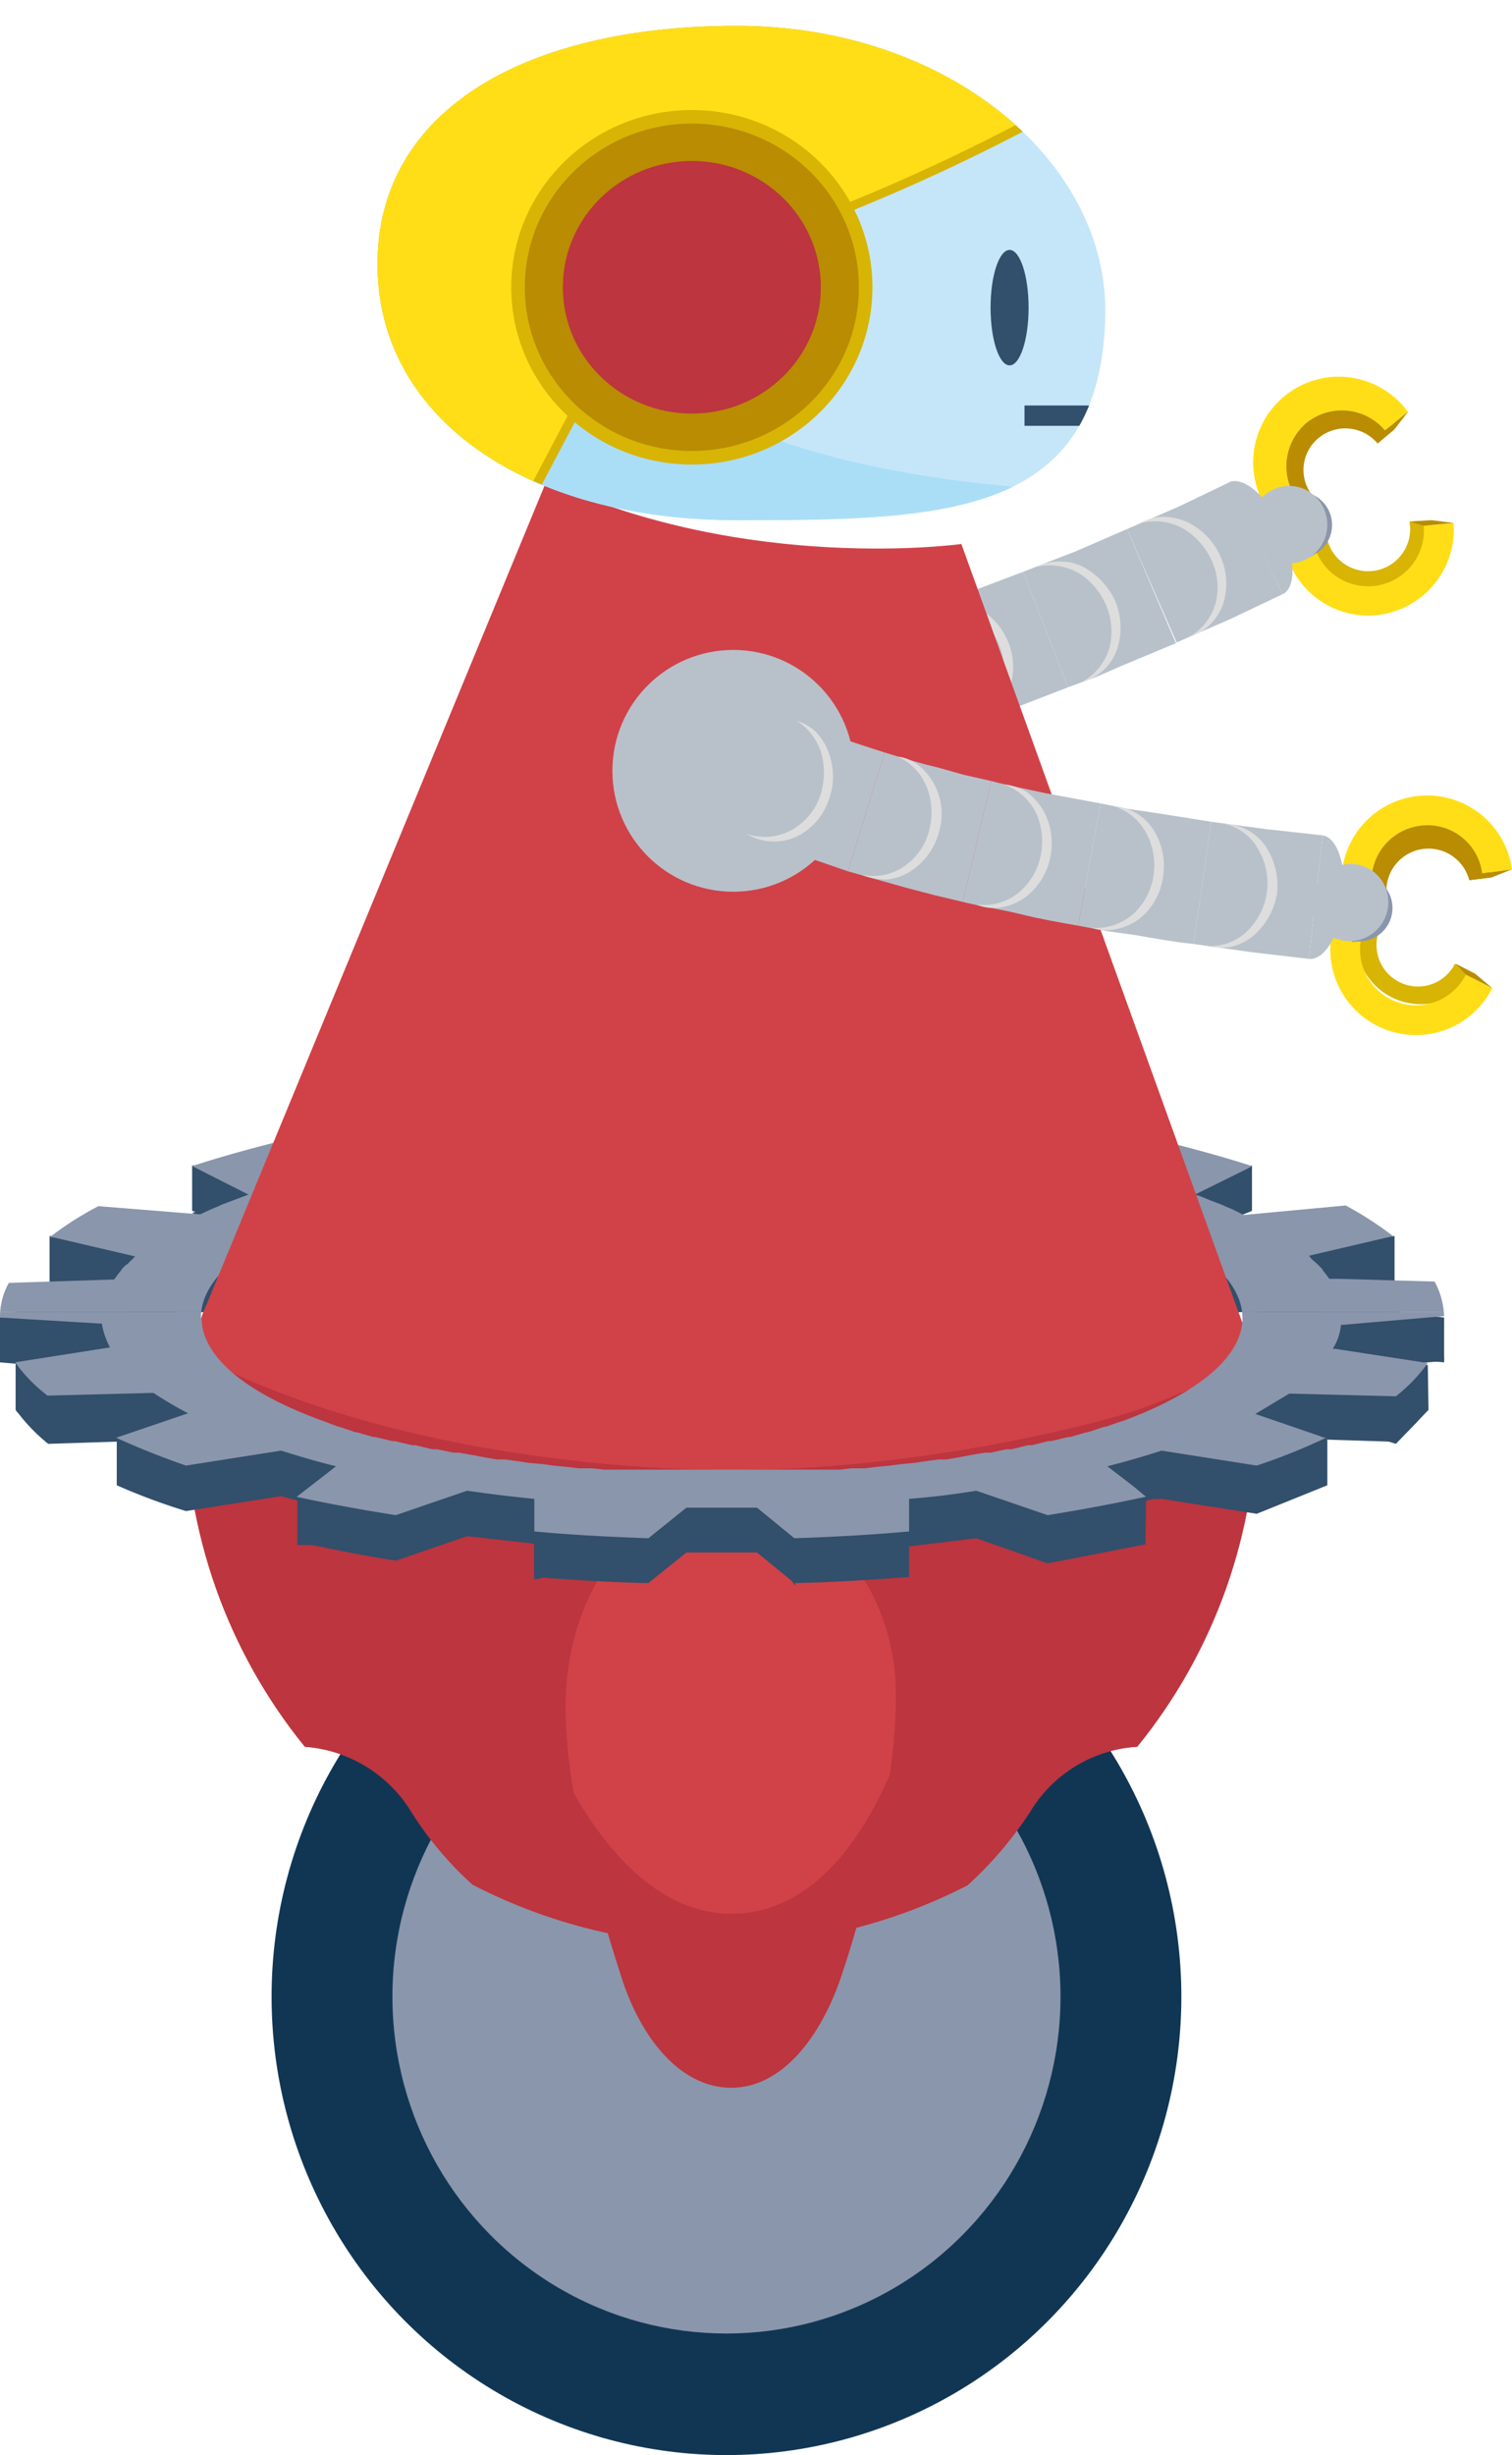 <svg xmlns="http://www.w3.org/2000/svg" xmlns:xlink="http://www.w3.org/1999/xlink" width="222.7" height="361.5" viewBox="0 0 222.7 361.5">
  <defs>
    <style>
      .cls-1 {
        fill: none;
      }
      .cls-18, .cls-2 {
        fill: #b98c02;
      }
      .cls-3 {
        fill: #ffde17;
      }
      .cls-4 {
        fill: #8a96ab;
      }
      .cls-5 {
        fill: #d8b405;
      }
      .cls-6 {
        fill: #b8c1ca;
      }
      .cls-7 {
        fill: #ddd;
      }
      .cls-8 {
        clip-path: url(#clip-path);
      }
      .cls-9 {
        fill: #324f6b;
      }
      .cls-10 {
        fill: #113654;
      }
      .cls-11 {
        clip-path: url(#clip-path-2);
      }
      .cls-12 {
        fill: #d04248;
      }
      .cls-13 {
        fill: #bc353f;
      }
      .cls-14 {
        clip-path: url(#clip-path-3);
      }
      .cls-15 {
        fill: #c5e6f9;
      }
      .cls-16 {
        fill: #aadef7;
      }
      .cls-17 {
        clip-path: url(#clip-path-4);
      }
      .cls-18 {
        stroke: #d8b405;
        stroke-miterlimit: 10;
        stroke-width: 2px;
      }
      .cls-19 {
        clip-path: url(#clip-path-5);
      }
    </style>
    <clipPath id="clip-path" transform="translate(-0.8 3.8)">
      <rect class="cls-1" y="145.5" width="214.3" height="43.8" transform="translate(214.3 334.9) rotate(180)"/>
    </clipPath>
    <clipPath id="clip-path-2" transform="translate(-0.8 3.8)">
      <path class="cls-1" d="M30.4,190.4h0l.3-.9c.4-1,.9-2,1.3-3.1L81.3,67c29.6,13.7,61.1,9.3,61.1,9.3l40.7,112.8a40.7,40.7,0,0,1,2.8,14.6,78.6,78.6,0,0,1-17.6,49.7,19.8,19.8,0,0,0-15.8,9.6,55.1,55.1,0,0,1-9.2,10.8,79.5,79.5,0,0,1-72.9-.1,50.2,50.2,0,0,1-9-10.7,20.1,20.1,0,0,0-15.7-9.6,78.6,78.6,0,0,1-17.6-49.7A40.4,40.4,0,0,1,30.4,190.4Z"/>
    </clipPath>
    <clipPath id="clip-path-3" transform="translate(-0.8 3.8)">
      <path class="cls-1" d="M56.4,35.1c0,22.6,21.8,37.7,52.9,37.7s53.6-.6,54.3-30.1C164.1,20,140.4,0,109.3,0S56.4,12.4,56.4,35.1Z"/>
    </clipPath>
    <clipPath id="clip-path-4" transform="translate(-0.8 3.8)">
      <path class="cls-1" d="M108.5,303.6h0c7.5,0,13.2-7.5,16.2-16.4,4-11.8,9-32.2,7.9-44.7s-10.3-25.7-24.1-25.7h0c-13.8,0-22.4,12.1-24.1,25.7s4.3,33.5,7.9,44.7C95.1,296.1,100.9,303.6,108.5,303.6Z"/>
    </clipPath>
    <clipPath id="clip-path-5" transform="translate(-0.8 3.8)">
      <rect class="cls-1" y="189.3" width="214.3" height="43.8" transform="translate(214.3 422.5) rotate(180)"/>
    </clipPath>
  </defs>
  <g id="Layer_2" data-name="Layer 2">
    <g id="Layer_1-2" data-name="Layer 1">
      <g>
        <g>
          <g>
            <g>
              <path class="cls-2" d="M206.2,59.4a9.5,9.5,0,0,0-13.3-1.2,9.4,9.4,0,0,0-1.2,13.2l2.5-2.1a6.1,6.1,0,0,1,.8-8.6,6.2,6.2,0,0,1,8.7.8Z" transform="translate(-0.8 3.8)"/>
              <path class="cls-3" d="M208.2,56.9a12.6,12.6,0,1,0-19.4,16l3.3-2.8a8.4,8.4,0,0,1,1.1-11.6,8.3,8.3,0,0,1,11.6,1.1Z" transform="translate(-0.8 3.8)"/>
              <polygon class="cls-2" points="202.9 65.3 204 63.4 207.4 60.6 205.4 63.2 202.9 65.3"/>
              <polygon class="cls-4" points="191.4 73.9 193.4 73.1 190.9 75.2 188 76.7 191.4 73.9"/>
            </g>
            <g>
              <path class="cls-5" d="M211.6,72.8a9.4,9.4,0,1,1-18.7,1.6l3.2-.3A6.2,6.2,0,1,0,208.4,73Z" transform="translate(-0.8 3.8)"/>
              <path class="cls-3" d="M214.9,73.2a12.7,12.7,0,0,1-11.5,13.6,12.6,12.6,0,0,1-13.6-11.4l4.3-.4a8.2,8.2,0,0,0,16.4-1.4Z" transform="translate(-0.8 3.8)"/>
              <polygon class="cls-2" points="207.6 76.8 209.7 77.4 214.1 77 210.9 76.6 207.6 76.8"/>
              <polygon class="cls-4" points="193.4 78.8 195.4 77.9 192.1 78.2 189 79.1 193.4 78.8"/>
            </g>
            <g>
              <g>
                <circle class="cls-4" cx="191.3" cy="77.3" r="4.9"/>
                <polygon class="cls-4" points="192 72.2 193.3 72.8 192 73.8 192 72.2"/>
                <polygon class="cls-4" points="192.9 82.1 194 81.3 192.6 80.5 192.9 82.1"/>
              </g>
              <ellipse class="cls-6" cx="190.6" cy="73.6" rx="5.6" ry="5.7" transform="translate(-6.3 20.2) rotate(-4.9)"/>
            </g>
          </g>
          <g>
            <path class="cls-6" d="M107.4,111.9c-2.5.4-5.2-3.6-5.2-8.7s1.1-9.1,3-9.4Z" transform="translate(-0.8 3.8)"/>
            <g>
              <path class="cls-6" d="M125.1,108.4l-8.6,2c-3,.6-6,1.1-9.1,1.5l-2.2-18.1a75.6,75.6,0,0,0,7.6-1.3c2.6-.5,5.2-1.1,7.7-1.8Z" transform="translate(-0.8 3.8)"/>
              <path class="cls-7" d="M107,93.6a6.9,6.9,0,0,1,3.2-.1,7.8,7.8,0,0,1,3.2,1.5,10.2,10.2,0,0,1,3.8,5.9,9.5,9.5,0,0,1-1.1,7,8.1,8.1,0,0,1-2.8,2.7,7.9,7.9,0,0,1-3.7,1,7.9,7.9,0,0,0,5.4-4.2,9.5,9.5,0,0,0,.8-6.2,9.9,9.9,0,0,0-3.1-5.4A8,8,0,0,0,107,93.6Z" transform="translate(-0.8 3.8)"/>
            </g>
            <g>
              <path class="cls-6" d="M141.9,103.4l-4.2,1.3-4.1,1.3c-2.8.9-5.7,1.6-8.5,2.4l-4.6-17.7,7.8-2.2,3.9-1.2,3.9-1.2Z" transform="translate(-0.8 3.8)"/>
              <path class="cls-7" d="M122.4,90.2a7.6,7.6,0,0,1,3.4-.5,9.4,9.4,0,0,1,7.7,6.8,9.7,9.7,0,0,1-.5,7.1,8.1,8.1,0,0,1-2.4,2.8,6.7,6.7,0,0,1-3.5,1.4,8.4,8.4,0,0,0,4.8-4.6,9.7,9.7,0,0,0,.2-6.3,10.2,10.2,0,0,0-3.6-5.1A8.2,8.2,0,0,0,122.4,90.2Z" transform="translate(-0.8 3.8)"/>
            </g>
            <g>
              <path class="cls-6" d="M158.1,97.4l-8,3.1-8.2,2.9-5.8-17.3,7.7-2.8,7.7-2.9Z" transform="translate(-0.8 3.8)"/>
              <path class="cls-7" d="M137.9,85.4a9.8,9.8,0,0,1,3.4-.7,8.8,8.8,0,0,1,3.5,1,10,10,0,0,1,4.6,5.3,9.7,9.7,0,0,1-.1,7.1,8.1,8.1,0,0,1-2.2,3,6.8,6.8,0,0,1-3.3,1.6,8,8,0,0,0,4.4-5,9.4,9.4,0,0,0-.1-6.2,10.4,10.4,0,0,0-3.9-4.9A8.5,8.5,0,0,0,137.9,85.4Z" transform="translate(-0.8 3.8)"/>
            </g>
            <g>
              <path class="cls-6" d="M174,90.9l-7.9,3.3-3.9,1.7-4.1,1.5-6.6-17,3.8-1.5,3.9-1.5,7.6-3.3Z" transform="translate(-0.8 3.8)"/>
              <path class="cls-7" d="M153.3,79.7a7.7,7.7,0,0,1,3.4-.8,7.1,7.1,0,0,1,3.5.7,10.8,10.8,0,0,1,4.9,5.2,10.2,10.2,0,0,1,.2,7.1,7.5,7.5,0,0,1-2,3,7.7,7.7,0,0,1-3.3,1.8,8.4,8.4,0,0,0,4.2-5.1,9.7,9.7,0,0,0-.5-6.3,10.2,10.2,0,0,0-4-4.7A8.7,8.7,0,0,0,153.3,79.7Z" transform="translate(-0.8 3.8)"/>
            </g>
            <g>
              <polygon class="cls-6" points="188.9 87.5 181.1 91.2 173.3 94.6 166 77.9 173.6 74.6 181.1 71 188.9 87.5"/>
              <path class="cls-7" d="M168.6,73.3a7.5,7.5,0,0,1,3.3-1,8.9,8.9,0,0,1,3.6.7,10.1,10.1,0,0,1,5,5,9.9,9.9,0,0,1,.5,7,8.3,8.3,0,0,1-2,3.2,7.5,7.5,0,0,1-3.1,1.8,8.2,8.2,0,0,0,4-5.2,9.4,9.4,0,0,0-.7-6.2A10.4,10.4,0,0,0,175,74,8.3,8.3,0,0,0,168.6,73.3Z" transform="translate(-0.8 3.8)"/>
            </g>
            <path class="cls-6" d="M189.7,83.7c2-.9,2-5.4-.2-10s-5.6-7.4-7.7-6.5Z" transform="translate(-0.8 3.8)"/>
          </g>
        </g>
        <g class="cls-8">
          <path class="cls-9" d="M.8,196.8a10.7,10.7,0,0,1,1.3-5.1l15.5-.4h0l.6-.8.4-.6.2-.2.6-.7h.1l.7-.7h0l.5-.4L8.7,185H8.1a47.2,47.2,0,0,1,7.2-4.5l14.9,1.3h.1l1.5-.7,1.2-.6h.4l4-1.6-8.3-4.1c3.7-1.3,7.6-2.4,11.9-3.5h0l12.4,3h.3l2.1-.5,8-1.5-3-4.7c4.9-.8,9.9-1.4,15.1-1.9h0l8.1,4.2c4-.4,8.1-.6,12.3-.7L99,164h16.2l2.8,4.8c4.1.1,8.2.3,12.2.7l8.1-4.2,4.9.5,5.9.8,4.3.6h0l-.3.5h0l-2.7,4.2,5.5,1h.1l2.4.4,2.4.6,12.4-3h0c4.3,1.1,8.3,2.2,12,3.5l-.7.3h0l-7.7,3.8.7.2h0l1.7.7h0l1.6.7a.5.5,0,0,1,.4.2l1.2.5,1.6.7,15-1.3h0a51.3,51.3,0,0,1,7.1,4.5l-.5.2h0l-12,2.8.4.4h0l.8.7h0l.6.7.2.2a2.1,2.1,0,0,1,.4.6l.6.8h1.5l14,.4h0a12.2,12.2,0,0,1,1.4,5.1h-.1l-15.1,1.3a8.5,8.5,0,0,1-1.2,3.6h.3l13.7,2.1h0a26.8,26.8,0,0,1-4.7,4.9l-15.7-.5a34.8,34.8,0,0,1-5,3l.6.3h0l9.9,3.3h-.3a86.4,86.4,0,0,1-10,4.1l-14-2.2c-2.5.8-5.2,1.5-8,2.2l3.9,3.1,1.8,1.4h-.1c-4.6,1.1-9.4,2-14.4,2.8l-10.5-3.6-9.9,1.1v.6h0v4.3h0c-5.5.4-11.1.8-16.9.9l-5.5-4.5H101.9l-5.6,4.5c-5.8-.1-11.4-.5-16.8-.9h0v-4.3h0v-.6l-9.9-1.1-10.5,3.6c-5.1-.8-10-1.8-14.6-2.8l5.8-4.5-8.1-2.2-14,2.2A91.7,91.7,0,0,1,18,214.9l10.6-3.6a31.1,31.1,0,0,1-5.1-3l-15.6.5a26.4,26.4,0,0,1-4.4-4.5h0l-.2-.2-.2-.3,14-2.1a12.7,12.7,0,0,1-1.2-3.6L.8,196.8Zm29.7.3h0c.2,5.7,6.8,10.9,17.8,15h0l2.4.8h.1l2.4.7h.2l2.4.7h.3l2.5.6H59l2.5.6.5.2,2.5.5h.7l2.4.5.8.2,2.3.4h1l2.3.4,1.2.2,2.2.3h1.3l2.2.3h1.4l2.1.3H86l2,.2h38.2l2-.2h1.6l2.1-.3h1.5l2.1-.3h1.3l2.2-.3,1.2-.2,2.3-.4h1l2.3-.4.9-.2,2.3-.5h.8l2.4-.5.6-.2,2.4-.5.4-.2,2.5-.6h.3l2.4-.7c.1,0,.2,0,.2-.1l2.4-.7h.2l2.3-.8h.1c10.9-4.1,17.5-9.3,17.8-15h0v-.3c0-13.1-34.3-23.8-76.7-23.8s-76.7,10.7-76.7,23.8Z" transform="translate(-0.8 3.8)"/>
          <polygon class="cls-9" points="205.4 182 205.4 188.6 192.8 191.5 212.7 194 212.7 200.6 194.2 198.9 210.3 201 210.4 207.6 205.6 212.6 194.7 209.2 195.5 212.1 195.5 218.7 185.1 222.9 171.1 220.7 168.8 220.8 168.7 227.4 154.3 230.2 143.8 226.5 133.9 227.7 131.6 218.6 153.6 216.4 176.5 209.2 184.6 198.4 186.1 186.8 190 182.6 205.4 182"/>
          <path class="cls-9" d="M117.9,229.7l-3.4-5.3-12.1-.9-22.9,5.3v-6.7l-6.1-1.4-13.4,3H44.6V217l-4.8-2.9-21.8.8v-6.6l-7.7-2.2-7.2-2.3v-6.6l.2-1.6L.8,196.8v-6.6l6.7-2.5.6-2.8v-6.7l13.5-1.3,4.5,9s.2,10.2,8.3,15.2,25.9,12.5,40.2,13,43.3,2.6,43.3,2.6Z" transform="translate(-0.8 3.8)"/>
          <polygon class="cls-9" points="28.3 171.6 28.3 178.3 38.2 181 69.5 176 59.2 173.4 28.3 171.6"/>
          <polygon class="cls-9" points="184.4 171.6 184.4 178.3 171.5 183.5 167.9 175.9 184.4 171.6"/>
          <path class="cls-4" d="M.8,190.2a10.2,10.2,0,0,1,1.3-5.1l15.5-.5h0l.6-.8.4-.5.2-.3.6-.6h.1l.7-.7h0l.5-.5-12-2.8H8.1a47.2,47.2,0,0,1,7.2-4.6L30.2,175h.1l1.5-.7,1.2-.5.4-.2,4-1.5-8.3-4.2c3.7-1.2,7.6-2.3,11.9-3.4h0l12.4,2.9h.3l2.1-.5,8-1.5-3-4.8c4.9-.7,9.9-1.3,15.1-1.8h0l8.1,4.1,12.3-.7,2.7-4.8h16.2l2.8,4.8,12.2.7,8.1-4.1,4.9.5,5.9.7,4.3.6h0l-.3.5h0l-2.7,4.3,5.5,1h.1l2.4.5,2.4.5,12.4-2.9h0c4.3,1.1,8.3,2.2,12,3.4l-.7.4h0l-7.7,3.8.7.2h0l1.7.7h0l1.6.6.4.2,1.2.5,1.6.8,15-1.4h0a51.3,51.3,0,0,1,7.1,4.6h-.5l-12,2.8.4.5h0l.8.7h0l.6.6c.1.1.2.2.2.3l.4.5.6.8h1.5l14,.4h0a11.5,11.5,0,0,1,1.4,5.1h-.1l-15.1,1.3a7.7,7.7,0,0,1-1.2,3.5h.3l13.7,2.1h0a24,24,0,0,1-4.7,4.9l-15.7-.4-5,3,.6.2h0l9.9,3.4h-.3a86.7,86.7,0,0,1-10,4l-14-2.2c-2.5.8-5.2,1.6-8,2.3l3.9,3,1.8,1.5h-.1q-6.9,1.5-14.4,2.7l-10.5-3.6q-4.8.8-9.9,1.2v.6h0v4.2h0c-5.5.5-11.1.8-16.9,1l-5.5-4.5H101.9l-5.6,4.5c-5.8-.2-11.4-.5-16.8-1h0v-4.2h0v-.6q-5.1-.5-9.9-1.2l-10.5,3.6c-5.1-.8-10-1.7-14.6-2.7l5.8-4.5c-2.9-.7-5.5-1.5-8.1-2.3l-14,2.2c-3.8-1.3-7.2-2.7-10.3-4.1l10.6-3.6a57.5,57.5,0,0,1-5.1-3l-15.6.4a22.9,22.9,0,0,1-4.4-4.4h0l-.2-.3c-.1-.1-.1-.2-.2-.2l14-2.2a11.2,11.2,0,0,1-1.2-3.5L.8,190.2Zm29.7.3h0c.2,5.7,6.8,10.9,17.8,14.9h0l2.4.9h.1l2.4.8h.2l2.4.7h.3l2.5.6H59l2.5.6H62l2.5.6h.7l2.4.5h.8l2.3.4,1,.2,2.3.4h1.2l2.2.3,1.3.2,2.2.2,1.4.2,2.1.2,1.6.2h2l1.8.2h34.6l1.8-.2h2l1.6-.2,2.1-.2,1.5-.2,2.1-.2,1.3-.2,2.2-.3h1.2l2.3-.4,1-.2,2.3-.4h.9l2.3-.5h.8l2.4-.6h.6l2.4-.6h.4l2.5-.6h.3l2.4-.7h.2l2.4-.8h.2l2.3-.8h.1c10.9-4,17.5-9.2,17.8-14.9h0v-.3c0-13.2-34.3-23.8-76.7-23.8S30.4,177,30.4,190.2C30.4,190.3,30.5,190.4,30.5,190.5Z" transform="translate(-0.8 3.8)"/>
        </g>
        <ellipse class="cls-10" cx="107" cy="294" rx="67" ry="67.5"/>
        <ellipse class="cls-4" cx="107" cy="294" rx="49.2" ry="49.6"/>
        <g class="cls-11">
          <polygon class="cls-12" points="148 73.9 201.9 204 186.5 254 140 287.1 104.2 295.5 61.3 284.5 23.7 242 21 188.5 72.8 55.8 148 73.9"/>
          <path class="cls-13" d="M196.1,188.2s-9,8.9-27.5,15.5c-6.1,2.2-35.3,9.7-64.5,8.9s-62-7.6-82.3-21.7l10.1,80.9,65.5,33.7,69.5-20.4L197,236Z" transform="translate(-0.8 3.8)"/>
        </g>
        <g class="cls-14">
          <rect class="cls-15" x="52.7" y="-2.4" width="114.5" height="78.56" transform="translate(219.2 77.6) rotate(180)"/>
          <path class="cls-16" d="M165.2,68.6s-41.8.3-63.7-14.3a157.3,157.3,0,0,0-44.4,6.3s24.2,19.2,53.4,19.9S152.6,79.2,165.2,68.6Z" transform="translate(-0.8 3.8)"/>
          <path class="cls-5" d="M56,12.1a30.2,30.2,0,0,1-1.6-2.9s19.5-12.6,54.1-12c38.7.7,53,12.9,53,12.9a293.7,293.7,0,0,1-58.9,25.6c-1.7,0-3.4-.2-5-.3L79.2,70.2S60.6,75.1,54.4,52.5C49.8,35.8,51.3,20.2,56,12.1Z" transform="translate(-0.8 3.8)"/>
          <path class="cls-3" d="M160.5,9.1a293.7,293.7,0,0,1-58.9,25.6C64.5,33.4,53.4,8.2,53.4,8.2s19.5-12.6,54.1-12C146.2-3.1,160.5,9.1,160.5,9.1Z" transform="translate(-0.8 3.8)"/>
          <ellipse class="cls-9" cx="148.7" cy="45.3" rx="2.8" ry="8.5"/>
          <rect class="cls-9" x="151.6" y="56" width="19.9" height="2.99" transform="translate(322.4 118.7) rotate(180)"/>
          <path class="cls-3" d="M107.8,13,78.2,69.2S59.6,74.1,53.4,51.5s-1.3-42.9,7.5-46S107.8,13,107.8,13Z" transform="translate(-0.8 3.8)"/>
        </g>
        <g class="cls-17">
          <rect class="cls-12" x="83.7" y="212.1" width="54.9" height="101.31" transform="translate(221.5 529.3) rotate(180)"/>
          <path class="cls-13" d="M134.6,249.7S127.5,278,108.5,278s-28.8-30-28.8-30l6.7,54.4,21.6,9.3,17.7-8.9Z" transform="translate(-0.8 3.8)"/>
        </g>
        <ellipse class="cls-18" cx="101.9" cy="42.3" rx="25.6" ry="25.1"/>
        <ellipse class="cls-13" cx="101.9" cy="42.3" rx="19" ry="18.6"/>
        <circle class="cls-6" cx="108" cy="113.5" r="17.8"/>
        <g>
          <g>
            <g>
              <path class="cls-2" d="M220.4,125.4a9.4,9.4,0,0,0-10.6-8.1,9.5,9.5,0,0,0-8,10.7l3.2-.5a6.2,6.2,0,0,1,12.2-1.7Z" transform="translate(-0.8 3.8)"/>
              <path class="cls-3" d="M223.5,124.2a12.6,12.6,0,0,0-25,3.5l4.4-.6a8.2,8.2,0,0,1,7-9.3,8.1,8.1,0,0,1,9.2,7Z" transform="translate(-0.8 3.8)"/>
              <polygon class="cls-2" points="216.4 129.6 218.4 128.6 222.7 128 219.7 129.2 216.4 129.6"/>
              <polygon class="cls-4" points="202.1 130.9 204.2 131.3 201 131.8 197.8 131.5 202.1 130.9"/>
            </g>
            <g>
              <path class="cls-5" d="M218.1,139.6a9.5,9.5,0,0,1-16.9-8.5l3,1.5a6.1,6.1,0,0,0,10.9,5.5Z" transform="translate(-0.8 3.8)"/>
              <path class="cls-3" d="M220.6,141.7a12.6,12.6,0,0,1-22.5-11.4l3.9,2a8.2,8.2,0,0,0,14.7,7.4Z" transform="translate(-0.8 3.8)"/>
              <polygon class="cls-2" points="214.4 141.9 215.9 143.5 219.8 145.5 217.3 143.4 214.4 141.9"/>
              <polygon class="cls-4" points="201.2 136.1 203.4 136.4 200.5 134.9 197.3 134.1 201.2 136.1"/>
            </g>
            <g>
              <g>
                <circle class="cls-4" cx="200.2" cy="133.7" r="4.9"/>
                <polygon class="cls-4" points="203.6 129.8 204.3 131 202.7 131.1 203.6 129.8"/>
                <polygon class="cls-4" points="199.1 138.7 200.5 138.6 199.6 137.1 199.1 138.7"/>
              </g>
              <ellipse class="cls-6" cx="199.7" cy="129.2" rx="5.7" ry="5.6" transform="translate(-6.5 252.9) rotate(-63.2)"/>
            </g>
          </g>
          <g>
            <path class="cls-6" d="M108.8,118.1c-2.3-1-2.5-5.8.2-10.1s5.6-7.2,7.4-6.4Z" transform="translate(-0.8 3.8)"/>
            <g>
              <path class="cls-6" d="M125.7,124.5l-8.4-2.9a84.9,84.9,0,0,1-8.5-3.5l7.6-16.5c2.3,1,4.7,2,7.2,2.9s5,1.7,7.5,2.5Z" transform="translate(-0.8 3.8)"/>
              <path class="cls-7" d="M118.1,102.3a7.8,7.8,0,0,1,2.8,1.6,8.5,8.5,0,0,1,1.9,3,9.9,9.9,0,0,1,.1,7,9.4,9.4,0,0,1-4.6,5.4,7.7,7.7,0,0,1-3.7.8,7.6,7.6,0,0,1-3.8-1.1,8.3,8.3,0,0,0,6.8-.7,9.2,9.2,0,0,0,4-4.9,10.9,10.9,0,0,0,.2-6.2A8.7,8.7,0,0,0,118.1,102.3Z" transform="translate(-0.8 3.8)"/>
            </g>
            <g>
              <path class="cls-6" d="M142.6,129l-4.2-1-4.2-1.1-8.5-2.4,5.4-17.5c2.6.8,5.2,1.6,7.8,2.2l3.9,1.1,4,.9Z" transform="translate(-0.8 3.8)"/>
              <path class="cls-7" d="M133,107.6a6.1,6.1,0,0,1,3.1,1.3,9.2,9.2,0,0,1,3,9.8,9.8,9.8,0,0,1-4.2,5.8,8.1,8.1,0,0,1-3.5,1.2,9.4,9.4,0,0,1-3.7-.7,8,8,0,0,0,6.5-1.4,9.1,9.1,0,0,0,3.5-5.3,10.2,10.2,0,0,0-.4-6.2A8.2,8.2,0,0,0,133,107.6Z" transform="translate(-0.8 3.8)"/>
            </g>
            <g>
              <path class="cls-6" d="M159.6,132.5c-2.9-.5-5.7-1-8.5-1.7s-5.7-1.1-8.5-1.8l4.2-17.8c2.6.7,5.3,1.2,8,1.8l8.1,1.5Z" transform="translate(-0.8 3.8)"/>
              <path class="cls-7" d="M148.7,111.7a8.1,8.1,0,0,1,3.3,1.1,9.9,9.9,0,0,1,2.4,2.6,10.1,10.1,0,0,1,1.1,7,9.7,9.7,0,0,1-3.8,6,8.5,8.5,0,0,1-3.4,1.4,6.8,6.8,0,0,1-3.7-.4,8.2,8.2,0,0,0,6.4-1.9,9.6,9.6,0,0,0,3.1-5.4,10.3,10.3,0,0,0-.7-6.2A8.5,8.5,0,0,0,148.7,111.7Z" transform="translate(-0.8 3.8)"/>
            </g>
            <g>
              <path class="cls-6" d="M176.6,135.2c-2.9-.3-5.7-.8-8.5-1.3l-4.3-.6-4.2-.8,3.3-18,4,.8,4.1.6,8.2,1.3Z" transform="translate(-0.8 3.8)"/>
              <path class="cls-7" d="M164.8,114.9a7.9,7.9,0,0,1,3.3,1,7.8,7.8,0,0,1,2.6,2.5,10,10,0,0,1,1.4,6.9,9.5,9.5,0,0,1-3.5,6.2,8.1,8.1,0,0,1-3.4,1.5,6.3,6.3,0,0,1-3.6-.2,8.2,8.2,0,0,0,6.2-2.1,9.5,9.5,0,0,0,2.9-5.6,10,10,0,0,0-1-6.1A8.1,8.1,0,0,0,164.8,114.9Z" transform="translate(-0.8 3.8)"/>
            </g>
            <g>
              <polygon class="cls-6" points="192.8 141.2 184.3 140.2 175.8 139 178.4 121 186.6 122.1 194.8 123 192.8 141.2"/>
              <path class="cls-7" d="M181.1,117.5a7.7,7.7,0,0,1,6.1,3.3,10.5,10.5,0,0,1,1.7,6.9,10.4,10.4,0,0,1-3.4,6.2,8,8,0,0,1-3.3,1.7,8.7,8.7,0,0,1-3.6-.1,7.8,7.8,0,0,0,6.1-2.4,9.8,9.8,0,0,0,1.5-11.7A7.6,7.6,0,0,0,181.1,117.5Z" transform="translate(-0.8 3.8)"/>
            </g>
            <path class="cls-6" d="M193.6,137.4c2.3.2,4.6-3.6,5.1-8.6s-.9-9.3-3.1-9.6Z" transform="translate(-0.8 3.8)"/>
          </g>
        </g>
        <g class="cls-19">
          <path class="cls-9" d="M.8,196.8a10.7,10.7,0,0,1,1.3-5.1l15.3-.4c4.6,2.6,8.9,5.9,13.6,8.3,1.8,4.7,8,9,17.3,12.5h0l2.4.8h.1l2.4.7h.2l2.4.7h.3l2.5.6H59l2.5.6.5.2,2.5.5h.7l2.4.5.8.2,2.3.4h1l2.3.4,1.2.2,2.2.3h1.3l2.2.3h1.4l2.1.3H86l2,.2h38.2l2-.2h1.6l2.1-.3h1.5l2.1-.3h1.3l2.2-.3,1.2-.2,2.3-.4h1l2.3-.4.9-.2,2.3-.5h.8l2.4-.5.6-.2,2.4-.5.4-.2,2.5-.6h.3l2.4-.7c.1,0,.2,0,.2-.1l2.4-.7h.2l2.3-.8h.1c10.9-4.1,17.5-9.3,17.8-15h0v-.3c4.1-2.1,8.1-4.3,12.4-6.2l.4.7h1.5l14,.4a12.2,12.2,0,0,1,1.4,5.1h-.1l-15.1,1.3a8.5,8.5,0,0,1-1.2,3.6h.3l13.7,2.1h0a26.8,26.8,0,0,1-4.7,4.9l-15.7-.5a34.8,34.8,0,0,1-5,3l.6.3h0l9.9,3.3h-.3a86.4,86.4,0,0,1-10,4.1l-14-2.2c-2.5.8-5.2,1.5-8,2.2l3.9,3.1,1.8,1.4h-.1c-4.6,1.1-9.4,2-14.4,2.8l-10.5-3.6-9.9,1.1v.6h0v4.3h0c-5.5.4-11.1.8-16.9.9l-5.5-4.5H101.9l-5.6,4.5c-5.8-.1-11.4-.5-16.8-.9h0v-4.3h0v-.6l-9.9-1.1-10.5,3.6c-5.1-.8-10-1.8-14.6-2.8l5.8-4.5-8.1-2.2-14,2.2A91.7,91.7,0,0,1,18,214.9l10.6-3.6a31.1,31.1,0,0,1-5.1-3l-15.6.5a26.4,26.4,0,0,1-4.4-4.5l-.2-.2-.2-.3,14-2.1a12.7,12.7,0,0,1-1.2-3.6L.8,196.8Z" transform="translate(-0.8 3.8)"/>
          <path class="cls-1" d="M205.6,185l-12,2.8.4.4h0l.8.7h0c-3.8,1.7-7.6,3.8-11.3,5.7C180,182.5,147.2,173,107.1,173c-42.3,0-76.7,10.7-76.7,23.8v.3c-4.1-2.2-7.8-5.1-11.7-7.4h0l.6-.7h.1l.7-.7h0l.5-.4L8.7,185H8.1a47.2,47.2,0,0,1,7.2-4.5l14.9,1.3h.1l1.5-.7,1.2-.6h.4l4-1.6-8.3-4.1c3.7-1.3,7.6-2.4,11.9-3.5l12.4,3h.3l2.1-.5,8-1.5-3-4.7c4.9-.8,9.9-1.4,15.1-1.9l8.1,4.2c4-.4,8.1-.6,12.3-.7L99,164h16.2l2.8,4.8c4.1.1,8.2.3,12.2.7l8.1-4.2,4.9.5,5.9.8,4.3.6-.3.5-2.7,4.2,5.5,1h.1l2.4.4,2.4.6,12.4-3c4.3,1.1,8.3,2.2,12,3.5l-.7.3h0l-7.7,3.8.7.2h0l1.7.7h0l1.6.7a.5.5,0,0,1,.4.2l1.2.5,1.6.7,15-1.3a51.3,51.3,0,0,1,7.1,4.5l-.5.2Z" transform="translate(-0.8 3.8)"/>
          <polygon class="cls-9" points="205.4 182 205.4 188.6 192.8 191.5 212.7 194 212.7 200.6 194.2 198.9 210.3 201 210.4 207.6 205.6 212.6 194.7 209.2 195.5 212.1 195.5 218.7 185.1 222.9 171.1 220.7 168.8 220.8 168.7 227.4 154.3 230.2 143.8 226.5 133.9 227.7 131.6 218.6 153.6 216.4 176.5 209.2 184.6 198.4 186.1 186.8 190 182.6 205.4 182"/>
          <path class="cls-9" d="M117.9,229.7l-3.4-5.3-12.1-.9-22.9,5.3v-6.7l-6.1-1.4-13.4,3H44.6V217l-4.8-2.9-21.8.8v-6.6l-7.7-2.2-7.2-2.3v-6.6l.2-1.6L.8,196.8v-6.6l6.7-2.5.6-2.8v-6.7l13.5-1.3,4.5,9s.2,10.2,8.3,15.2,25.9,12.5,40.2,13,43.3,2.6,43.3,2.6Z" transform="translate(-0.8 3.8)"/>
          <path class="cls-4" d="M.8,190.2a10.2,10.2,0,0,1,1.3-5.1l15.5-.5h0l.6-.8.4-.5.2-.3.6-.6h.1l.7-.7h0l.5-.5-12-2.8H8.1a47.2,47.2,0,0,1,7.2-4.6L30.2,175h.1l1.5-.7,1.2-.5.4-.2,4-1.5-8.3-4.2c3.7-1.2,7.6-2.3,11.9-3.4h0l12.4,2.9h.3l2.1-.5,8-1.5-3-4.8c4.9-.7,9.9-1.3,15.1-1.8h0l8.1,4.1,12.3-.7,2.7-4.8h16.2l2.8,4.8,12.2.7,8.1-4.1,4.9.5,5.9.7,4.3.6h0l-.3.5h0l-2.7,4.3,5.5,1h.1l2.4.5,2.4.5,12.4-2.9h0c4.3,1.1,8.3,2.2,12,3.4l-.7.4h0l-7.7,3.8.7.2h0l1.7.7h0l1.6.6.4.2,1.2.5,1.6.8,15-1.4h0a51.3,51.3,0,0,1,7.1,4.6h-.5l-12,2.8.4.5h0l.8.7h0l.6.6c.1.1.2.2.2.3l.4.5.6.8h1.5l14,.4h0a11.5,11.5,0,0,1,1.4,5.1h-.1l-15.1,1.3a7.7,7.7,0,0,1-1.2,3.5h.3l13.7,2.1h0a24,24,0,0,1-4.7,4.9l-15.7-.4-5,3,.6.2h0l9.9,3.4h-.3a86.7,86.7,0,0,1-10,4l-14-2.2c-2.5.8-5.2,1.6-8,2.3l3.9,3,1.8,1.5h-.1q-6.9,1.5-14.4,2.7l-10.5-3.6q-4.8.8-9.9,1.2v.6h0v4.2h0c-5.5.5-11.1.8-16.9,1l-5.5-4.5H101.9l-5.6,4.5c-5.8-.2-11.4-.5-16.8-1h0v-4.2h0v-.6q-5.1-.5-9.9-1.2l-10.5,3.6c-5.1-.8-10-1.7-14.6-2.7l5.8-4.5c-2.9-.7-5.5-1.5-8.1-2.3l-14,2.2c-3.8-1.3-7.2-2.7-10.3-4.1l10.6-3.6a57.5,57.5,0,0,1-5.1-3l-15.6.4a22.9,22.9,0,0,1-4.4-4.4h0l-.2-.3c-.1-.1-.1-.2-.2-.2l14-2.2a11.2,11.2,0,0,1-1.2-3.5L.8,190.2Zm29.7.3h0c.2,5.7,6.8,10.9,17.8,14.9h0l2.4.9h.1l2.4.8h.2l2.4.7h.3l2.5.6H59l2.5.6H62l2.5.6h.7l2.4.5h.8l2.3.4,1,.2,2.3.4h1.2l2.2.3,1.3.2,2.2.2,1.4.2,2.1.2,1.6.2h2l1.8.2h34.6l1.8-.2h2l1.6-.2,2.1-.2,1.5-.2,2.1-.2,1.3-.2,2.2-.3h1.2l2.3-.4,1-.2,2.3-.4h.9l2.3-.5h.8l2.4-.6h.6l2.4-.6h.4l2.5-.6h.3l2.4-.7h.2l2.4-.8h.2l2.3-.8h.1c10.9-4,17.5-9.2,17.8-14.9h0v-.3c0-13.2-34.3-23.8-76.7-23.8S30.4,177,30.4,190.2C30.4,190.3,30.5,190.4,30.5,190.5Z" transform="translate(-0.8 3.8)"/>
        </g>
      </g>
    </g>
  </g>
</svg>